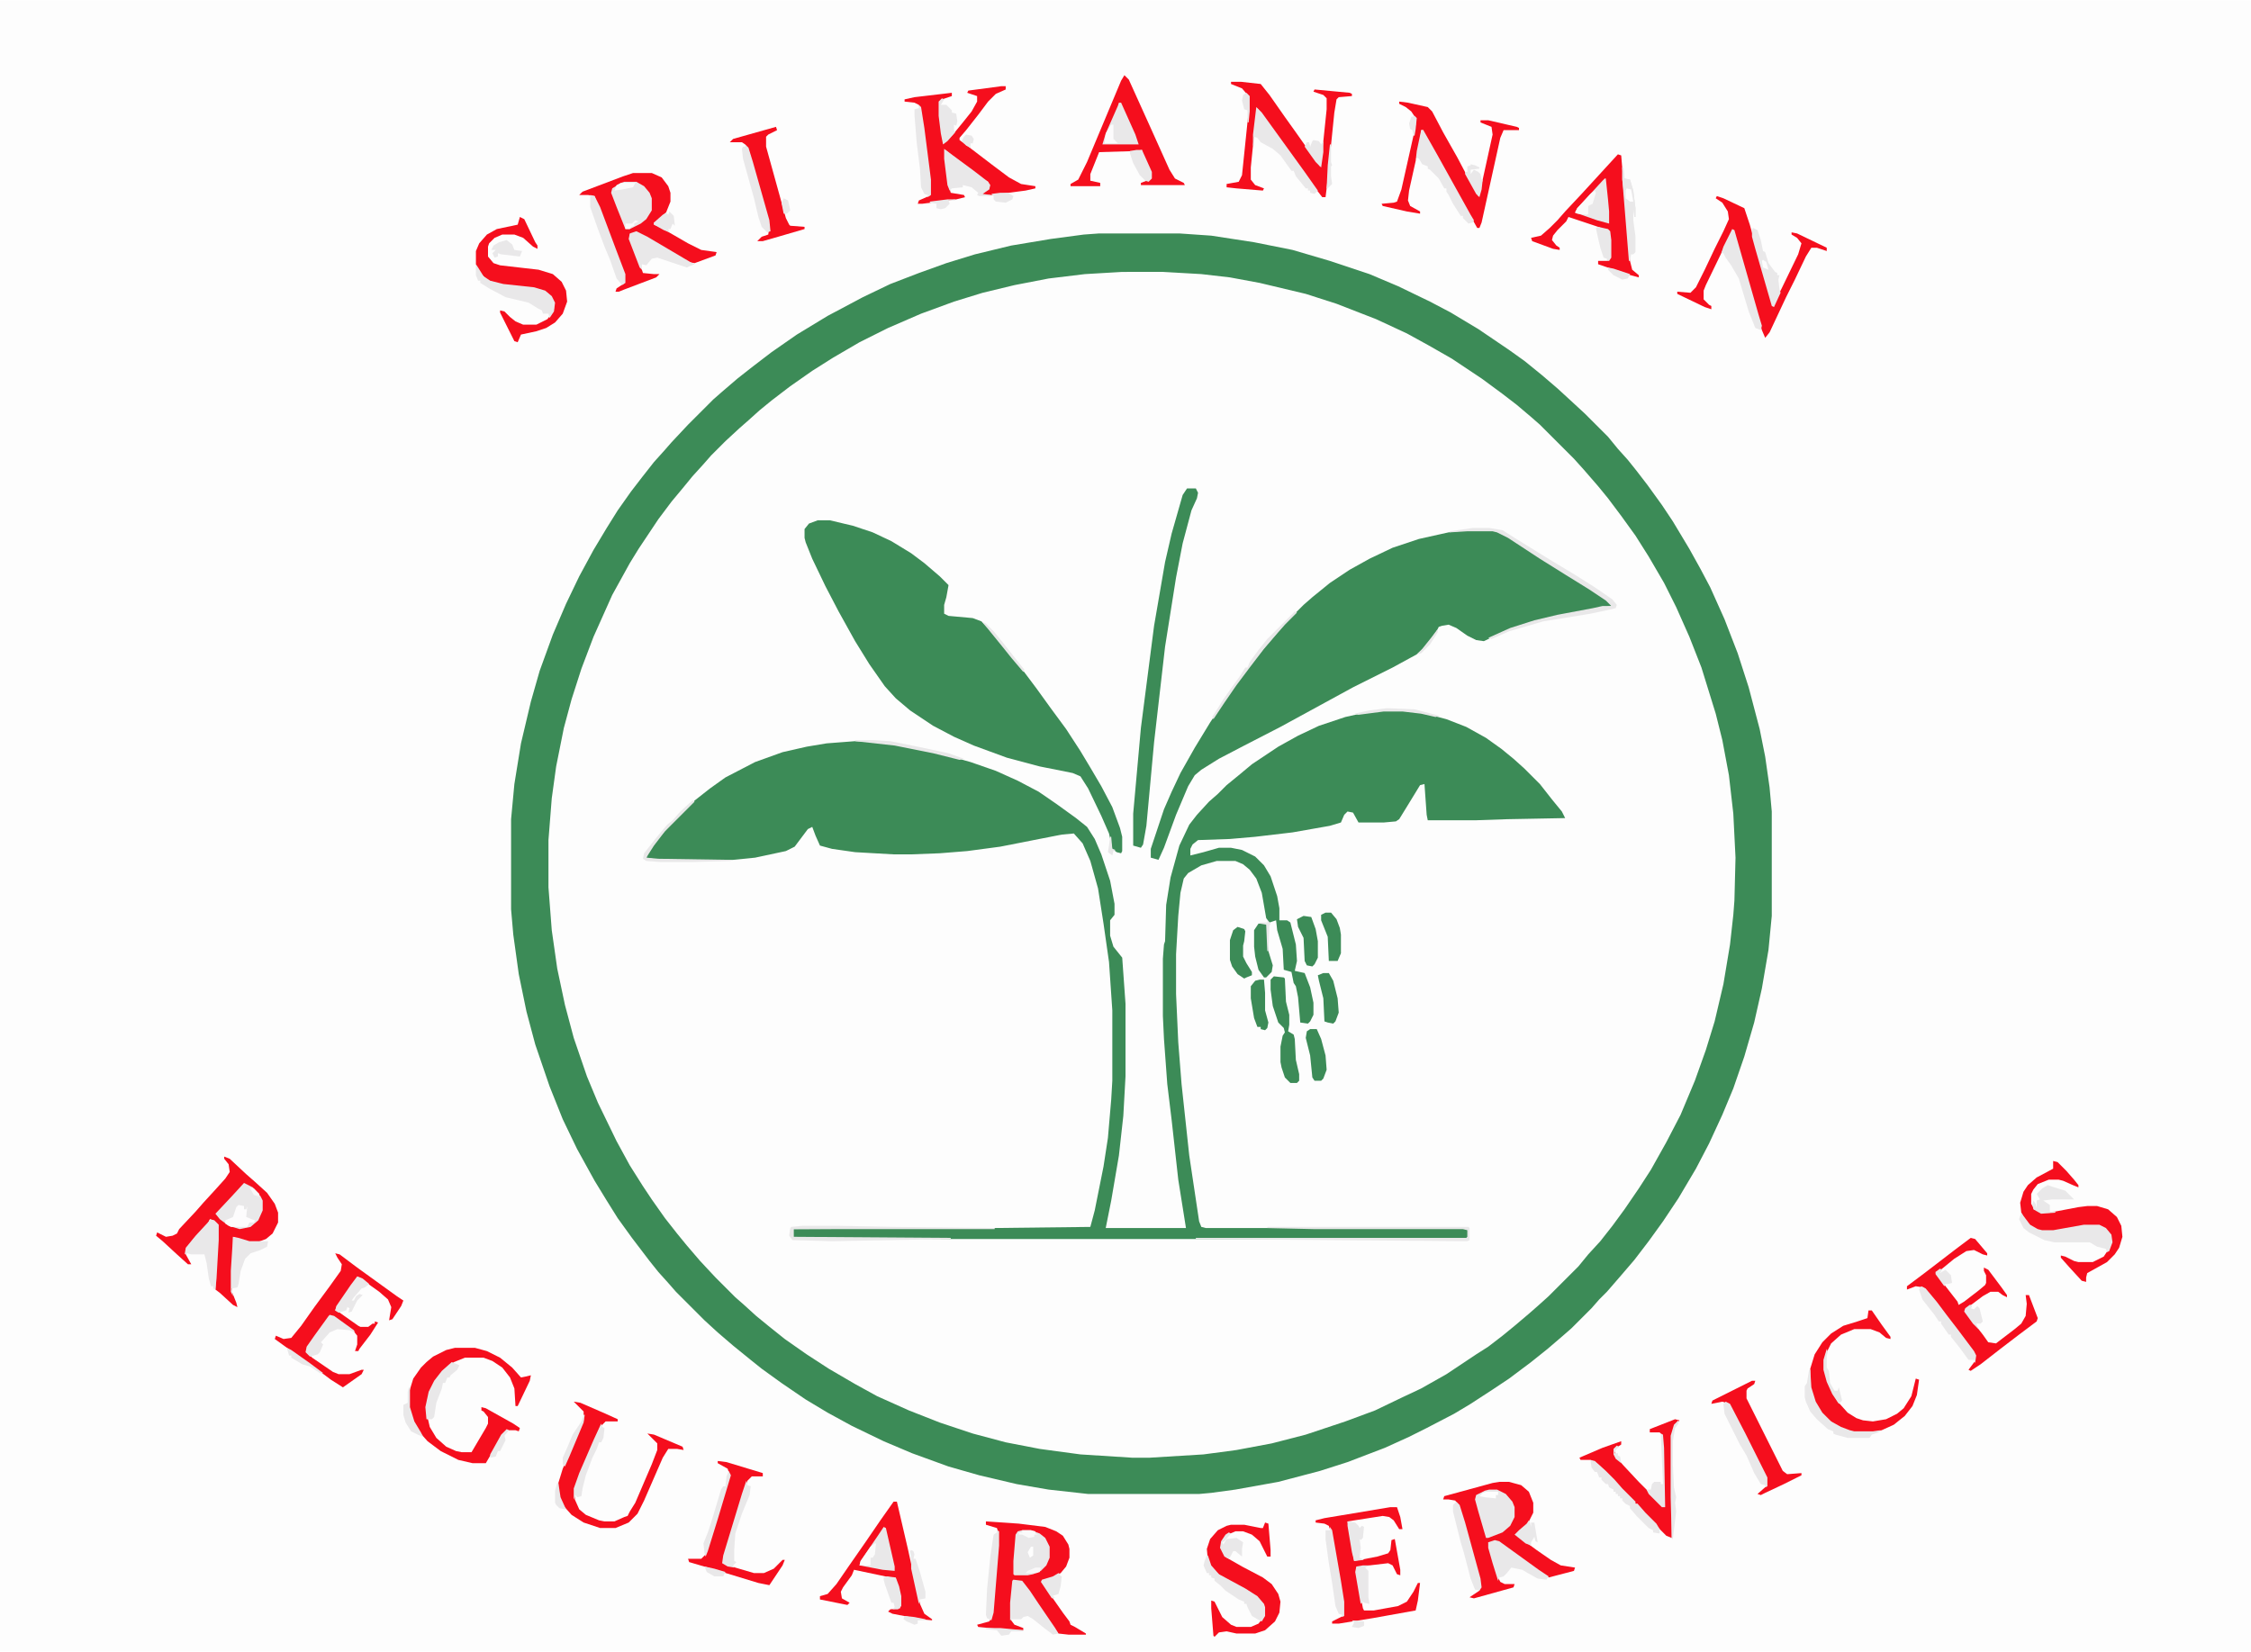 <?xml version="1.0" encoding="UTF-8"?>
<svg version="1.1" viewBox="0 0 2048 1502" width="973" height="714" xmlns="http://www.w3.org/2000/svg">
<path transform="translate(0)" d="m0 0h2048v1502h-2048z" fill="#FDFDFD"/>
<path transform="translate(1e3 212)" d="m0 0h73l29 2 39 6 35 7 34 10 36 12 26 11 29 14 19 10 25 15 28 19 14 10 16 13 14 12 12 11 13 12 21 21 9 11 9 10 8 10 10 13 13 18 10 15 15 25 10 18 9 17 13 29 12 31 10 31 10 38 5 25 4 28 2 22v95l-3 31-6 35-7 31-9 31-10 29-10 24-12 26-12 23-16 27-14 21-13 18-13 17-12 14-13 15-7 7-7 8-18 18-8 7-14 12-15 12-20 15-15 10-20 13-15 9-25 13-16 8-22 10-34 13-25 8-38 10-39 7-22 3-11 1h-101l-36-4-29-5-34-8-28-8-33-12-26-11-29-14-22-12-20-12-22-15-18-13-10-8-16-13-14-12-12-11-26-26-7-8-9-10-8-10-16-21-13-18-10-16-11-18-16-29-13-27-12-30-13-38-8-30-7-34-5-36-2-23v-82l3-32 6-37 9-38 8-28 12-33 12-28 12-25 13-24 12-20 10-16 12-17 10-13 11-14 9-10 7-8 15-16 23-23 8-7 14-12 14-11 17-13 23-16 28-17 32-17 25-12 26-10 25-9 26-8 33-8 36-6 30-4z" fill="#FDFDFD"/>
<path transform="translate(1e3 212)" d="m0 0h73l29 2 39 6 35 7 34 10 36 12 26 11 29 14 19 10 25 15 28 19 14 10 16 13 14 12 12 11 13 12 21 21 9 11 9 10 8 10 10 13 13 18 10 15 15 25 10 18 9 17 13 29 12 31 10 31 10 38 5 25 4 28 2 22v95l-3 31-6 35-7 31-9 31-10 29-10 24-12 26-12 23-16 27-14 21-13 18-13 17-12 14-13 15-7 7-7 8-18 18-8 7-14 12-15 12-20 15-15 10-20 13-15 9-25 13-16 8-22 10-34 13-25 8-38 10-39 7-22 3-11 1h-101l-36-4-29-5-34-8-28-8-33-12-26-11-29-14-22-12-20-12-22-15-18-13-10-8-16-13-14-12-12-11-26-26-7-8-9-10-8-10-16-21-13-18-10-16-11-18-16-29-13-27-12-30-13-38-8-30-7-34-5-36-2-23v-82l3-32 6-37 9-38 8-28 12-33 12-28 12-25 13-24 12-20 10-16 12-17 10-13 11-14 9-10 7-8 15-16 23-23 8-7 14-12 14-11 17-13 23-16 28-17 32-17 25-12 26-10 25-9 26-8 33-8 36-6 30-4zm21 35-34 2-33 4-31 6-29 7-26 8-30 11-30 13-26 13-24 14-19 12-20 14-17 13-11 9-10 9-8 7-13 12-13 13-7 8-10 11-9 11-10 12-12 16-18 27-8 13-16 29-17 38-11 29-9 28-7 26-7 35-4 29-3 38v43l3 39 5 35 7 33 8 30 12 35 10 24 17 35 12 22 12 19 8 12 12 17 11 14 9 11 12 14 14 15 18 18 8 7 11 10 11 9 15 12 20 14 20 13 24 14 20 11 29 13 28 11 30 10 30 8 31 6 37 5 47 3h16l49-3 30-4 32-6 31-8 36-12 27-10 25-12 17-8 23-13 27-18 11-7 13-10 11-9 13-11 8-7 10-9 27-27 9-11 11-12 11-14 11-15 13-19 11-17 14-25 13-25 13-31 10-28 8-26 8-34 6-36 3-27 1-13 1-39-2-40-4-35-6-32-6-24-13-42-11-28-12-27-11-22-14-24-12-19-13-18-12-16-9-11-13-15-9-10-31-31-8-7-13-11-13-10-19-14-27-18-21-12-20-11-28-13-36-14-28-9-42-10-27-5-26-3-35-2z" fill="#3C8B57"/>
<path transform="translate(1259,646)" d="m0 0h17l21 3 19 5 18 7 18 10 14 10 11 9 10 9 14 14 11 14 9 11 3 6-53 1-29 1h-43l-1-5-2-28-4 1-11 18-8 13-3 2-11 1h-23l-5-9-5-1-3 3-3 7-10 3-34 6-34 4-23 2-29 1-5 4-2 4v6l12-3 14-4h11l10 2 12 6 8 8 6 10 6 18 2 11v11h7l3 2 5 20 1 15-2 9 9 2 5 13 3 14v11l-3 6-2 2-7-1-2-23-2-10-2-3-2-10-7-2-1-19-5-17-1-9-6 2-3-4-4-23-5-13-6-8-6-5-7-3h-17l-14 4-12 7-4 5-3 13-2 21-2 35v36l2 44 3 38 7 65 9 60 2 5 4 1h234l5 2v6l-2 2h-469l-141-1-2-1v-7l183-1 87-1 4-15 8-40 4-26 3-35 1-17v-64l-3-44-5-35-5-32-7-25-7-16-8-9-11 1-56 11-30 4-25 2-26 1h-16l-35-2-21-3-11-3-4-9-3-8-4 2-12 16-8 4-28 6-20 2h-68l-11-2 2-5 11-15 11-12 20-20 14-11 14-10 27-14 25-9 22-5 18-3 26-2 19 1 22 3 39 8 25 7 23 8 20 9 19 10 16 11 18 13 10 8 7 11 6 14 8 24 4 21v10l-4 5v14l3 10 8 10 3 42v66l-2 36-4 36-7 41-5 25h73l-7-44-6-54-4-33-3-41-1-21v-52l1-13 1-3 1-33 4-25 8-29 9-19 7-9 11-12 8-7 8-8 11-9 12-10 24-16 18-10 19-9 24-8 18-4z" fill="#3C8B57"/>
<path transform="translate(1335,482)" d="m0 0h23l11 4 32 21 21 13 19 12 16 10 9 7v2l-17 3-41 8-22 6-17 6-19 9-7-1-8-4-10-7-7-3-6 1-3 1-2 4-10 14-8 7-22 12-36 18-66 36-33 17-23 12-16 10-6 5-6 10-11 26-11 30-5 11-7-2v-8l12-36 7-16 8-17 13-23 14-23 12-18 14-20 16-21 9-11 12-14 12-13 10-10 8-7 16-13 18-12 18-10 21-10 24-8 27-6z" fill="#3C8B57"/>
<path transform="translate(744,473)" d="m0 0h11l21 5 18 6 17 8 18 11 12 9 14 12 8 8-2 11-2 7v8l4 2 22 2 8 3 10 10 11 14 14 17 15 20 13 18 14 19 13 20 9 15 10 17 10 19 7 19 2 8v13l-1 2-4-1-4-3-3-14-7-16-12-25-7-11-7-3-30-6-30-8-30-11-18-8-19-10-21-14-13-11-10-11-14-20-13-21-15-27-12-23-12-25-6-15-1-4v-8l4-5z" fill="#3C8B57"/>
<path transform="translate(897,1384)" d="m0 0 30 2 24 3 10 4 6 4 5 8 1 4v8l-3 8-5 6-12 6-5 1 5 9 14 20 6 8 1 3 4 2 10 6v1h-16l-9-1-9-12-10-15-13-19-7-2h-2l-2 20v16l3 4 8 3v2l-21-1-20-2-1-2 11-3 2-3 2-17 4-49v-13l-1-3-10-3z" fill="#F50E1D"/>
<path transform="translate(1364,1348)" d="m0 0h9l11 3 7 6 4 10v9l-5 10-9 8-2 2 19 14 13 9 9 5 13 2-1 3-23 6-13-9-18-13-15-11-9 1 8 30 3 6 4 2h9l-1 3-36 10-4-1 9-6 1-6-7-27-12-43-4-6-6-1h-5l1-3 44-12z" fill="#F50E1D"/>
<path transform="translate(204,1052)" d="m0 0 5 2 15 14 8 7 11 10 7 10 3 8v9l-5 10-6 5-8 3h-7l-10-3-5-2v12l-1 19v19l4 10 1 4-4-2-12-11-4-3 1-28 1-17v-14l-4-4-3-1-2 4-13 14-6 8-1 6 5 9h-3l-10-9-13-12-6-5 1-3 8 4 6-1 4-2 2-4 15-16 7-8 11-12 9-10 4-6-1-7-4-5z" fill="#F50E1D"/>
<path transform="translate(576,157)" d="m0 0h17l9 4 6 8 2 6v8l-4 10-9 9h-2v2l5 2 26 15 12 6 14 2-1 3-19 7-6-1-27-16-19-11-7 2 1 6 10 26 1 3 10 1h5l-3 3-29 11-5 2h-3l1-3 6-4 1-1v-8l-17-45-9-23-1-3-6-1h-8l3-3 37-14z" fill="#F50E1D"/>
<path transform="translate(1080,444)" d="m0 0h8l2 4-1 5-5 11-8 30-6 31-10 63-10 87-7 76-3 17-2 3-7-2v-29l7-78 12-93 10-58 6-26 10-35z" fill="#3C8B57"/>
<path transform="translate(911,78)" d="m0 0h4v3l-9 4-7 7-9 12-11 14-6 7v2l12 9 17 13 16 12 11 6 13 2v2l-9 2-31 4h-9l3-3 4-3-1-6-4-2-18-14-12-9-5-4 1 16 2 16 2 7 12 2 1 2-8 2-31 4h-4l1-3 9-4 1-1v-14l-8-62-2-6-4-2-9-1v-2l9-2 34-4v3l-9 3-2 2v13l3 24h2l7-7 9-11 8-10 5-9v-5l-9-3 1-2z" fill="#F50E1D"/>
<path transform="translate(813,1366)" d="m0 0h3l10 43 11 50 4 9 7 5v1l-10-1-26-5-4-2 2-2 9-1v-11l-4-16-38-8-2 5-8 11-2 4 1 6 7 4-2 2-25-5v-3l7-2 8-9 11-16 16-23 13-19z" fill="#F50E1D"/>
<path transform="translate(1472,140)" d="m0 0 3 1 8 96 2 8 6 5v2l-11-3-26-9v-3h8l3-3v-16l-1-8-10-4-27-9-2 4-8 8-4 5-1 4 4 5 3 2v2l-6-1-19-7-1-3 9-2 8-7 7-7 7-8 15-16 22-24z" fill="#F50E1D"/>
<path transform="translate(1023,68)" d="m0 0 4 4 19 42 18 40 5 8 8 4 1 2h-40v-2l8-3 1-1v-6l-8-18v-2l-5 1-34 1-8 20v6l9 2v3h-27v-2l7-4 8-16 31-74z" fill="#F50E1D"/>
<path transform="translate(414,1226)" d="m0 0h18l11 3 12 6 11 9 8 9 5-1 4-1-1 5-11 23h-2l-1-16-4-10-7-9-9-6-8-3h-17l-10 4-8 6-7 8-6 11-3 9-1 12 3 13 6 10 9 8 9 4 5 1h9l13-22 2-4v-6l-4-5-2-1v-3l4 1 25 14 6 4-1 3-3-1h-8l-5 6-14 24h-12l-13-3-16-8-12-9-8-9-7-14-2-8v-13l4-13 7-10 5-5 6-5 12-6z" fill="#F50E1D"/>
<path transform="translate(1120,74)" d="m0 0h9l18 2 8 10 14 20 10 14 12 17 10 14 3-23 3-29v-10l-3-3-9-3 1-2 32 3 2 1v2l-12 1-2 2-2 12-7 69-1 8h-3l-10-13-12-17-26-36-11-15-3 24-3 30v11l4 5 8 3-1 2-24-2-9-1v-3l11-2 3-6 6-58v-14l-6-7-10-4z" fill="#F50E1D"/>
<path transform="translate(1562,178)" d="m0 0 6 2 19 9 5 15 17 61 4 13 8-16 15-31 3-10-4-5-5-3v-2l5 1 27 13v3l-9-3h-5l-5 8-10 21-8 16-15 32-4 5-3-7-26-91-10 19-15 31-2 5v8l5 5 2 1v3l-6-2-25-12v-2l12 1 5-5 8-16 9-19 8-16 5-11-1-7-5-8-6-4z" fill="#F50E1D"/>
<path transform="translate(1273,92)" d="m0 0 8 1 18 4 4 4 10 19 13 23 10 19 9 16 2-6 11-50-1-7-10-4v-2h7l26 6 2 1v2h-14l-3 7-17 77-2 5h-2l-14-25-25-45-10-17v-2h-2l-1 10-10 45-1 9 2 5 9 5v2l-12-2-22-5-1-2 11-1 3-1 4-11 11-49 2-10v-6l-4-6-5-4-6-3z" fill="#F50E1D"/>
<path transform="translate(1265,1371)" d="m0 0h6l3 9 2 11h-3l-5-8-4-3-6-1-32 5 6 36 21-4 10-3 2-3 1-9 3-1 5 28v5l-3-1-4-8-4-2-17 2-12 2 2 16 4 21 1 2h9l22-4 8-4 6-9 4-8h2l-2 16-2 9-39 7-31 5h-6v-2l10-5v-13l-10-60-3-9-4-2-8-1v-2l8-2z" fill="#F50E1D"/>
<path transform="translate(305,1140)" d="m0 0 4 1 16 12 36 26 6 4-2 5-8 12-3 1 2-12-3-7-8-7-14-10-4-3h-2l-13 19-6 8-1 3 4 2 17 12 2 1h7l4-3h2v-2l3 1-7 11-10 13-1 2h-3l2-6v-8l-4-5-17-12-4-1-13 18-7 10-1 5 5 5 19 13 5 2h10l11-4h2l-2 4-17 12-11-7-16-12-17-12-18-13 1-3 7 3 7-1 9-11 12-17 14-19 10-14 1-6-4-6z" fill="#F50E1D"/>
<path transform="translate(1793,1126)" d="m0 0 4 1 11 13v2l-4-1-8-4-7 1-11 7-11 9-4 3h-2l6 9 14 18 1 3 5-3 13-10 6-5 1-2v-7l-2-4v-3l4 2 12 16 5 7v2l-4-2-4-3h-7l-7 4-16 12 2 5 14 18 5 7 7 1 17-13 6-5 4-7 1-11-1-8h3l8 21-1 3-16 12-17 13-18 14-9 6-2-1 6-8-1-7-10-14-14-18-15-20-7-8-7-1-8 3v-3l16-12 30-23z" fill="#F50E1D"/>
<path transform="translate(1151,1385)" d="m0 0 3 1 2 24v6h-3l-7-14-7-6-8-3h-7l-7 3-4 4-2 4 1 7 4 6 14 8 19 10 8 6 6 9 2 7-1 10-4 8-9 8-9 3h-17l-9-2-7 1-4 4-1-1-2-25v-7l3 1 7 14 8 7 5 2h13l7-3 4-5 1-2v-8l-4-7-9-7-25-13-10-9-3-6-1-11 3-9 7-8 8-4 4-1h12l15 3h2z" fill="#F50E1D"/>
<path transform="translate(1868,1056)" d="m0 0 4 1 8 8 7 8 4 5v2l-5-2-9-4-4-1h-9l-10 4-4 5-2 4v9l3 5 6 3 13-1 21-4 8-1h9l10 3 8 7 4 8 1 10-3 10-4 6-7 7-18 10-1 4v4l-4-1-11-12-8-9v-2l4 1 8 4 4 1h13l10-5 6-9 1-7-3-7-5-4-3-1h-14l-28 5h-10l-8-3-7-6-4-8-1-9 3-10 4-6 8-7 15-8z" fill="#F50E1D"/>
<path transform="translate(473,197)" d="m0 0 4 2 10 21 2 3v3l-4-2-9-8-8-3h-11l-7 3-5 5-1 3v9l5 6 6 2 35 4 13 4 8 7 4 8 1 10-4 11-7 8-8 5-9 3-14 3-3 7-3-1-13-26v-2l4 1 5 5 5 4 7 3h12l10-5 4-5 2-5-1-8-5-6-7-3-23-3-16-2-9-4-5-5-4-6-1-3v-12l3-7 7-8 9-5 19-4z" fill="#F50E1D"/>
<path transform="translate(522,1275)" d="m0 0 6 1 23 10 11 5v2h-11l-5 5-18 42-5 14v10l4 9 6 5 12 5 5 1h9l9-4 3-1 2-4 5-8 15-35 5-13v-6l-9-9 6 1 26 11 1 3-6-1h-8l-5 8-17 39-6 12-8 8-12 5h-14l-15-5-11-7-8-9-4-11v-9l4-13 12-27 7-17v-8l-4-4z" fill="#F50E1D"/>
<path transform="translate(1524,1291)" d="m0 0 4 1-5 6-2 8v93l-5-2-9-9-7-8-10-10v-2h-2l-7-8-12-12-7-8-8-8-7-4h-9l-1-2 21-9 17-6v3l-6 4 1 7 7 8 14 15 9 9 7 8 7 6-1-54-1-12-2-2h-9v-3z" fill="#F50E1D"/>
<path transform="translate(1700,1192)" d="m0 0h3l9 13 8 11v2l-4-1-6-5-8-3h-15l-12 5-9 8-5 10-1 5v9l4 14 8 15 9 10 8 5 6 2 9 1 12-2 10-5 6-5 7-11 4-16 3 1-2 14-4 10-7 9-10 8-11 5-8 2h-17l-10-3-8-4-10-9-6-8-5-12-1-5v-17l4-13 7-11 8-8 11-7 13-4 9-3z" fill="#F50E1D"/>
<path transform="translate(653,1329)" d="m0 0 8 1 33 10v3h-10l-4 4-8 25-14 46v4l11 4 17 5h9l9-4 8-8h2l-2 5-12 18-10-2-46-14-17-5-1-3h12l4-4 8-25 14-47-2-6-9-5z" fill="#F50E1D"/>
<path transform="translate(706,115)" d="m0 0 1 3-8 4-2 2v9l18 65 3 6 1 1 13 1v2l-24 7-14 4h-5l4-4 6-2 1-8-7-26-11-40-4-8-3-2h-11l3-3z" fill="#F50E1D"/>
<path transform="translate(1594,1256)" d="m0 0h3l-1 3-6 4-1 2v7l33 66 4 3 13-1v2l-16 8-17 8-4 2-3-1 8-7v-8l-31-62-3-5-6-2-10 2 1-3z" fill="#F50E1D"/>
<path transform="translate(930,1392)" d="m0 0h8l8 3 5 4 4 8v10l-3 7-5 5-7 3-5 1h-12l-1-1v-12l2-24 2-3z" fill="#E9E8E9"/>
<path transform="translate(222,1076)" d="m0 0 8 4 7 8 2 4v9l-4 9-7 6-10 2-10-3-8-6-4-5 15-16z" fill="#E9E8E9"/>
<path transform="translate(1355,1355)" d="m0 0h7l8 4 6 7 2 5v9l-4 8-7 6-13 5h-2l-7-24-3-11 1-4 8-4z" fill="#E9E8E9"/>
<path transform="translate(568,165)" d="m0 0h11l7 4 5 6 2 5v11l-5 8-5 4-10 5h-4l-8-20-5-13 1-4 8-5z" fill="#E9E8E9"/>
<path transform="translate(1159,888)" d="m0 0 9 1 1 1 1 21 3 12v9l-1 6 5 3 1 4 1 19 3 13v6l-2 2h-6l-5-5-3-9-1-5v-14l2-10 2-3-1-4-5-5-5-15-2-15v-9z" fill="#3C8B57"/>
<path transform="translate(1839,1103)" d="m0 0 2 3 6 8 7 4 4 1h10l28-5h14l6 3 5 6 1 7-3 8-2 1-1-3-8-2-5-3-2-1h-32l-9-2-14-7-5-4-4-8z" fill="#E9E8E9"/>
<path transform="translate(1143,97)" d="m0 0 5 5 39 54 12 17-3 3-4-1v-2h-2v-2h-2l-9-11-2-5h-2l-10-14-7-6-11-6-3-4-3-1v8h-1v-10z" fill="#E9E8E9"/>
<path transform="translate(1293,118)" d="m0 0h2l13 23 30 54 3 5-1 2-4 1-5-5v-2h-2l-7-11-4-8-2-3v-3h-2l-5-9-8-8-2-1v-2l-5-2-3-5-2-1-1 3 1-9z" fill="#E9E8E9"/>
<path transform="translate(922,1437)" d="m0 0 8 1 7 9 8 12 15 22 3 5-5 1-8-6-10-8-5-3-4 1-2 2h-8l-2 1v-16l2-20z" fill="#E9E8E9"/>
<path transform="translate(433,240)" d="m0 0 2 3 5 8 6 4 12 3 28 3 10 3 6 5 3 6-1 8-4 6-1-4h-5l-1-3-4-2-8-5-21-5-15-8-8-5v-2h-2l-2-5z" fill="#E9E8E9"/>
<path transform="translate(191,1109)" d="m0 0 4 1 4 4v14l-2 35-1 10-2-1v-2h-2l-2-7-2-14-2-8h-12l-4-1-2 1 1-6 9-11 12-13z" fill="#E9E8E9"/>
<path transform="translate(859,135)" d="m0 0 8 6 19 14 13 10 2 3-1 4-6 4 7 1v1h-10l-2-1 1-2-6-5-8-2v2l-10 1-2 2-2-5-3-24z" fill="#E9E8E9"/>
<path transform="translate(1576,208)" d="m0 0 2 1 22 77 3 10-1 4-5-2-6-15-9-30-7-12-5-7-2-4h-2l2-6z" fill="#E9E8E9"/>
<path transform="translate(1360,1401)" d="m0 0 4 1 36 26 9 6-2 3-8-1-9-5-5-3-10-2-4 5-3 3-4 1-1 3-5-16-4-14v-5z" fill="#E9E8E9"/>
<path transform="translate(579,210)" d="m0 0 10 5 39 23 4 2-5 2-2 1-27-9-5 1-5 6-4-1v5l-2-2-10-26 1-5z" fill="#E9E8E9"/>
<path transform="translate(1340,480)" d="m0 0h15l12 2 11 7 34 21 20 12 19 12 16 11 4 5-1 3-9 2-14 3-43 7-31 9-16 7-3-1 20-9 22-7 21-5 32-6 9-2h8l-5-5-15-10-21-13-24-15-29-19-10-5-4-1h-23l-16 1v-1z" fill="#E9E8E9"/>
<path transform="translate(1098,1415)" d="m0 0h1l3 9 7 8 24 13 11 7 6 7 1 3v8l-3 5-4-2-5-3-4-8-1-3h-2v-2l-5-2-12-8-5-5-5-4v-2l-3-1v-2h-2v-2h-2l-3-7 1-4z" fill="#E9E8E9"/>
<path transform="translate(1460,162)" d="m0 0h1l2 19 1 11v11l-11-3-20-7 2-4 12-13 11-12z" fill="#E9E8E9"/>
<path transform="translate(1018,93)" d="m0 0h2l13 29 3 9h-33l3-10 11-25z" fill="#E9E8E9"/>
<path transform="translate(804,1389)" d="m0 0 2 1 8 35v4l-11-1-21-4 1-4 15-22z" fill="#E9E8E9"/>
<path transform="translate(1570,1275)" d="m0 0 4 2 14 27 20 40v8l-2 1v-2l-4-1-6-10-7-16-6-10-14-28-1-9z" fill="#E9E8E9"/>
<path transform="translate(1748,1170)" d="m0 0 4 2 10 12 9 12 10 13 15 20 2 4-1 7-1-3h-5l-8-11-8-10v-2h-2l-7-10v-2h-2l-4-6-11-14-3-9z" fill="#E9E8E9"/>
<path transform="translate(537,177)" d="m0 0 4 1 5 10 15 40 8 21v8l-3 2-5-6-6-17-5-12-6-16-7-20z" fill="#E9E8E9"/>
<path transform="translate(212,1125)" d="m0 0 5 1 10 3h17l-1 5-6 3-9 3-5 5-4 11-2 12-1 3-5 1 1 7-2-4v-19z" fill="#E9E8E9"/>
<path transform="translate(1153,1116)" d="m0 0h183l1 1v11l-2 1-247-2v-1h246l1-1v-6l-4-1h-135l-43-1z" fill="#E9E8E9"/>
<path transform="translate(836,95)" d="m0 0 2 2 3 19 6 47v14l-3 2v-2l-3-1-3-6-1-17-3-24-2-25v-5l4-1z" fill="#E9E8E9"/>
<path transform="translate(1447,1328)" d="m0 0 4 1 10 9 8 8 7 8 12 12v2h2l7 8 10 10 3 5v4l-6-1v-2l-4-2-11-11-6-7v-2l-4-2-3-3v-2h-2v-2h-2v-2h-2v-2h-2v-2l-4-2-1-3h-2l-4-4v-2h-2l-2-5h-2l-3-4z" fill="#E9E8E9"/>
<path transform="translate(1325,1366)" d="m0 0 3 3 5 16 14 51 1 8-2 3-4-1-4-10-6-23-3-10-7-28v-6z" fill="#E9E8E9"/>
<path transform="translate(1595,207)" d="m0 0 4 2 3 9 2 10 2 1 3 10 6 8 2 1v2h2l-1 4 1 9 1 3-6 13-2-1-15-52-3-11v-7z" fill="#E9E8E9"/>
<path transform="translate(730,1115)" d="m0 0h33l51 1 91 1v1h-183v7l143 1v1l-108 2-36-1-3-4 1-7 1-1z" fill="#E9E8E9"/>
<path transform="translate(1646,1246)" d="m0 0h1l1 16 4 13 6 10 8 8 9 5 8 3 4 1h17l7-1-2 2-6 2-2 3h-20l-11-3-2-1v-2l-5-2-10-9-6-7-4-9-1-4v-10l2-3z" fill="#E9E8E9"/>
<path transform="translate(678,131)" d="m0 0 3 3 4 13 15 53 1 10-3 1-5-5-3-9-4-17-10-36-1-9 1-2h2z" fill="#E9E8E9"/>
<path transform="translate(1192,936)" d="m0 0h6l4 9 4 15 1 13-3 8-2 2h-6l-2-3-2-20-4-16 1-6z" fill="#3C8B57"/>
<path transform="translate(1210,1389)" d="m0 0 2 3 8 46 3 19v13l-2 1v-2l-3-1-3-7-3-21-3-18-3-22v-8h4z" fill="#E9E8E9"/>
<path transform="translate(1145,840)" d="m0 0h7l1 1 1 24 4 13-1 6-5 5h-2l-5-7-3-12-1-9v-15z" fill="#3C8B57"/>
<path transform="translate(1186,833)" d="m0 0 7 1 4 11 2 11v15l-3 6-2 2-5-1-2-4-1-21-5-10-1-7z" fill="#3C8B57"/>
<path transform="translate(1126,843)" d="m0 0 6 2 1 2-1 9-1 4v10l3 6 5 8v3l-5 2-2 1-6-4-5-7-2-6v-18l3-9z" fill="#3C8B57"/>
<path transform="translate(1204,885)" d="m0 0h5l4 7 4 16 1 13-3 8-2 2-5-1-3-1-1-21-4-16-1-5z" fill="#3C8B57"/>
<path transform="translate(1476,152)" d="m0 0h1l1 10 5 1 3 10 2 16v8h-1l-1-7v10l2 15v14l-2 2h-2l-1 6h-1l-6-74z" fill="#E9E8E9"/>
<path transform="translate(1206,830)" d="m0 0h5l5 6 3 8 1 6v17l-3 7h-8l-1-22-6-15v-5z" fill="#3C8B57"/>
<path transform="translate(1146,891)" d="m0 0h4l1 12v16l3 11-1 5-2 2-4-1v-2h-3l-3-8-3-18v-11l4-5z" fill="#3C8B57"/>
<path transform="translate(907,1392)" d="m0 0 2 1v13l-5 61-2 7-4-2-1-3 1-23 3-30 3-20 3-2z" fill="#E9E8E9"/>
<path transform="translate(300,1196)" d="m0 0 4 1 18 13 1 2-5-2-11-1-7 3-8 9 2 2-3 7-2 2-7 2-4-4 1-5 7-10 13-18z" fill="#E9E8E9"/>
<path transform="translate(411,1239)" d="m0 0 5 2 2 1-2 4-6 5-1 2h-2l-2 5h-2l-1 5-5 13-2 13-2 2h-5l-1-11 3-14 5-10 7-9z" fill="#E9E8E9"/>
<path transform="translate(679,1347)" d="m0 0 1 4 3 1-1 8-7 17-6 18-1 15v9 1l2 1-3 3 1 2-6-1-5-3 1-7 17-56z" fill="#E9E8E9"/>
<path transform="translate(857,89)" d="m0 0 2 1-3 5h5l5 5v2l4 1 1 7-1 4-2-1v5l1 2-7 8-4 3-2-10-2-16v-13z" fill="#E9E8E9"/>
<path transform="translate(1863,1078)" d="m0 0 6 2 10 3 8 8h-20l-8 1 6 4v6h5v1l-13 1-7-4-1-5 1-3 2 3 1 4v-7l3-1-3-5 5-5z" fill="#E9E8E9"/>
<path transform="translate(325,1161)" d="m0 0 5 2 6 5-4 3-3 1-7 8-2 3h2l2-4 3-2 3 1-5 5-5 10-3 1 1-4-2-1-1 3-7 2-3-2 1-4 13-19z" fill="#E9E8E9"/>
<path transform="translate(547,1295)" d="m0 0 1 3 2 1-1 9-2 4h-2l-2 6-4 8-6 16-3 12-1 7-4 1-1-2-2 4v-10l5-14 13-30 6-13z" fill="#E9E8E9"/>
<path transform="translate(1226,1384)" d="m0 0 7 1 3 3 1 2 2-2 2 1-1 10-2 2-1-1 1 8-1 9 4 2-9 1-2-8-4-24z" fill="#E9E8E9"/>
<path transform="translate(1034,136)" d="m0 0h5l9 20v6l-3 3-3-1-5-5-6-11-3-9v-2z" fill="#E9E8E9"/>
<path transform="translate(1240,1424)" d="m0 0h6l-4 2 3 3v24l1 6-5-1-1-1-2 2-5-29 1-5z" fill="#E9E8E9"/>
<path transform="translate(663,1338)" d="m0 0 2 4-12 40-9 29-2 5-1-3-1-9 4-10 3-9 9-30 2-3h2l1-9z" fill="#E9E8E9"/>
<path transform="translate(807,1434)" d="m0 0 8 1 3 8 2 9v9l-3 3h-5l2-2-1-4h-2l-6-17-1-4v-2z" fill="#E9E8E9"/>
<path transform="translate(1511,1304)" d="m0 0 2 1 1 12 1 54h-3l-12-12-2-4h4l1-5 2-2h6v2h2z" fill="#E9E8E9"/>
<path transform="translate(217,1096)" d="m0 0 5 1v3h2l1-3-1 10 5 2 3 1-1 2h-4l-2 4h-15l-5-3v-3l7-3 3-9z" fill="#FDFCFD"/>
<path transform="translate(1454,206)" d="m0 0 9 2 2 2 1 8v16l-2 3h-2v-2l-3-1-3-9-3-13-1-5z" fill="#E9E8E9"/>
<path transform="translate(1118,1394)" d="m0 0 2 1-6 7-2 1 1 2 3-5 9-1 6 4-1 6v7l-6-5h-2l-2 4-2 3-4-2-4-8 1-6 4-6z" fill="#E9E8E9"/>
<path transform="translate(630,728)" d="m0 0 2 1-27 27-10 13-7 11 11 1 66 1v1l-35 1h-29l-13-1-3-2 1-5 11-14 10-12 5-4 7-8z" fill="#E9E8E9"/>
<path transform="translate(829,1410)" d="m0 0 2 1 1 3-1 4h2l4 12 5 18v6l-5 1-1 4-7-32v-9l-1-7z" fill="#EAE9EA"/>
<path transform="translate(1178,556)" d="m0 0 2 1-11 11-7 8-12 14-13 17-12 16-11 16-10 15-1-2 10-16 7-10 8-11 5-8h2l2-5 8-11 8-10z" fill="#E9E8E9"/>
<path transform="translate(461,218)" d="m0 0 5 4 2 5 7 1-2 5-17-2-3-1v3l-3 1-2-4 3-3h-4l2-4 5-3z" fill="#E9E8E9"/>
<path transform="translate(1338,149)" d="m0 0 4 1 4 2v1l-8 1v4l3-4 4 2 2 2 1 5h1l-1 9-2 7-3-3-10-18v-2h2v-5l3-1z" fill="#E9E8E9"/>
<path transform="translate(963,1431)" d="m0 0 2 1-1 1 2 1-1 9-2 7-6 2 3 1-3 1-10-15 1-2 10-3z" fill="#E9E8E9"/>
<path transform="translate(1391,1383)" d="m0 0 1 2 1 4v-4h3l3 18-2-1-1-4-3 5v3l-5-2-10-8 4-4 7-6z" fill="#E9E8E9"/>
<path transform="translate(1195,127)" d="m0 0 5 1 2 3 2-3v10l-2 14-5-5-10-14 2-4h2l1 4 2-5z" fill="#E9E8E9"/>
<path transform="translate(1527,1292)" d="m0 0v3l-3 4-2 12v21l1 21 2 9-1 5 1 8-3 25-3-1h2l-1-37v-56l3-10z" fill="#E9E8E9"/>
<path transform="translate(372,1262)" d="m0 0h1v18l4 13 6 10 2 4-5-2-6-3-5-8-2-7v-9l4-2v-10z" fill="#E9E8E9"/>
<path transform="translate(778,673)" d="m0 0h16l16 1 25 5 28 6 14 5-4 1-24-6-35-7-36-4z" fill="#E9E8E9"/>
<path transform="translate(609,192)" d="m0 0 4 4 1 9-2-2-2 5h-2l1 3-5-2-9-5v-2l8-7 3-2 2 2z" fill="#E9E8E9"/>
<path transform="translate(1476,152)" d="m0 0h1l1 10 5 1 3 10 2 16v8h-1l-1-13-5-2-3-2-2-17z" fill="#E9E8E9"/>
<path transform="translate(1792,1187)" d="m0 0h2v2l-1 1 3 1 3-3 2 2 3 12-2 2h-4l2 5-5-5-8-11 1-3z" fill="#E9E8E9"/>
<path transform="translate(531,1287)" d="m0 0h1l-1 7-13 31-4 9-2-2v-6l4-9 5-12 8-12z" fill="#E9E8E9"/>
<path transform="translate(1451,173)" d="m0 0 1 2-3 10-4 2v7l-1 1-9-1-2-1 2-4 12-13z" fill="#FAFAFA"/>
<path transform="translate(1662,1227)" d="m0 0 1 3-1 3v11l2 3 1 11 4 7h3l1-3 3 12-3 3-6-9-5-11-3-11v-9z" fill="#E9E8E9"/>
<path transform="translate(796,1404)" d="m0 0h1l-1 10-2 3h-2v7h-10l1-4 9-13z" fill="#FBFBFB"/>
<path transform="translate(1765,1154)" d="m0 0 2 1-2 3 5-3 5 5 1 7-4 1h-2l-1 2-8-11v-2z" fill="#E9E8E9"/>
<path transform="translate(461,1300)" d="m0 0 2 1-4 5 1 4-5 10h-2l-2 5-5 1v-3l10-18z" fill="#E9E8E9"/>
<path transform="translate(910,175)" d="m0 0h7l5 3-1 3-6 3-9-1-2-2v-3l-2-2z" fill="#E9E8E9"/>
<path transform="translate(261,1226)" d="m0 0 4 2 17 12 12 9h-3l-9-6-7-2-10-6v-2h-2z" fill="#E9E8E9"/>
<path transform="translate(1262,644)" d="m0 0 25 1 23 6-4 1-13-3-17-2h-17l-23 3-4-1 14-3z" fill="#E9E8E9"/>
<path transform="translate(1011,113)" d="m0 0h2v13l4 4h-12l1-9z" fill="#FCFBFC"/>
<path transform="translate(1134,84)" d="m0 0 3 3v14l-1 10h-1v-11l-3-1-2-8 1-5z" fill="#E9E8E9"/>
<path transform="translate(1463,243)" d="m0 0 5 1 15 5-2 4-5 1-8-4-5-5z" fill="#E9E8E9"/>
<path transform="translate(507,1349)" d="m0 0h1l2 13 5 11-6-1-3-3-1-2v-11z" fill="#E9E8E9"/>
<path transform="translate(893,565)" d="m0 0 4 2 7 7 9 11 11 14 8 10-1 2-11-13-8-10-13-16z" fill="#E9E8E9"/>
<path transform="translate(1210,131)" d="m0 0h1v16l1 3-1 1v9l1 7-4 4h-1l1-21z" fill="#E9E8E9"/>
<path transform="translate(862,181)" d="m0 0h7v1h-6l1 3-4 4-4 1-4-1v-4l-6-1v-1z" fill="#EAE9EA"/>
<path transform="translate(641,1425)" d="m0 0 9 2 10 3-2 4h-8l-7-4z" fill="#E9E8E9"/>
<path transform="translate(897,1481)" d="m0 0h13l21 2v1h-11l-2 3-7 1-4-5-10-1z" fill="#E9E8E9"/>
<path transform="translate(565,166)" d="m0 0h13l-2 4-10 2-7 1 2-5z" fill="#FBFBFB"/>
<path transform="translate(879,122)" d="m0 0 5 1 2 3-1 4h-2v4l-4-2-4-4 2-4z" fill="#E9E8E9"/>
<path transform="translate(713,180)" d="m0 0 4 2 2 9-3 3h-3l-2-10z" fill="#EAE9EA"/>
<path transform="translate(823,1470)" d="m0 0 9 1 10 2v1h-7v3l-3 1-7-3-3-2z" fill="#E9E8E9"/>
<path transform="translate(930,1392)" d="m0 0h8l4 1v2l2 1h-3v2l-5 1-6-3h-3v-2h3z" fill="#FAFAFA"/>
<path transform="translate(1352,1357)" d="m0 0h11v3h-2v3l-10-1-5-1 3-3z" fill="#FEFEFE"/>
<path transform="translate(1287,105)" d="m0 0 2 2-1 10-1 6h-1l-1-5-2-1-1-5 2-6z" fill="#E9E8E9"/>
<path transform="translate(1480,171)" d="m0 0 4 1 2 11h-3l-4-3v-7z" fill="#FEFEFE"/>
<path transform="translate(1230,1474)" d="m0 0 11 1v4l-5 2-6-1 2-4z" fill="#E9E8E9"/>
<path transform="translate(1308,572)" d="m0 0v3l-7 11-8 8-4 1 5-5 8-10z" fill="#E9E8E9"/>
<path transform="translate(1010,761)" d="m0 0h1l1 11 3 1-2 1-1 4-4-3 1-6z" fill="#E9E8E9"/>
<path transform="translate(942,1426)" d="m0 0h5l-1 4-3 1h-10l2-2z" fill="#F9F8F9"/>
<path transform="translate(1153,837)" d="m0 0 3 3-1 2-1 23h-1l-1-24-6-1v-1h7z" fill="#E9E8E9"/>
<path transform="translate(1471,1315)" d="m0 0 2 1-3 3-1 3h3v2l2 1 1 6-5-4-2-4v-5z" fill="#EAE9EA"/>
<path transform="translate(578,200)" d="m0 0 3 1-4 2v2l-3 1-1 2h-4v-5h6z" fill="#FBFAFB"/>
<path transform="translate(227,1080)" d="m0 0 4 1 5 5-1 4v-2l-4-1z" fill="#F8F8F8"/>
<path transform="translate(938,1407)" d="m0 0h2v8l-3 2-2-5z" fill="#FEFEFE"/>
<path transform="translate(1604,236)" d="m0 0 3 2 2 7-5-2-1-6z" fill="#FDFDFD"/>
</svg>
